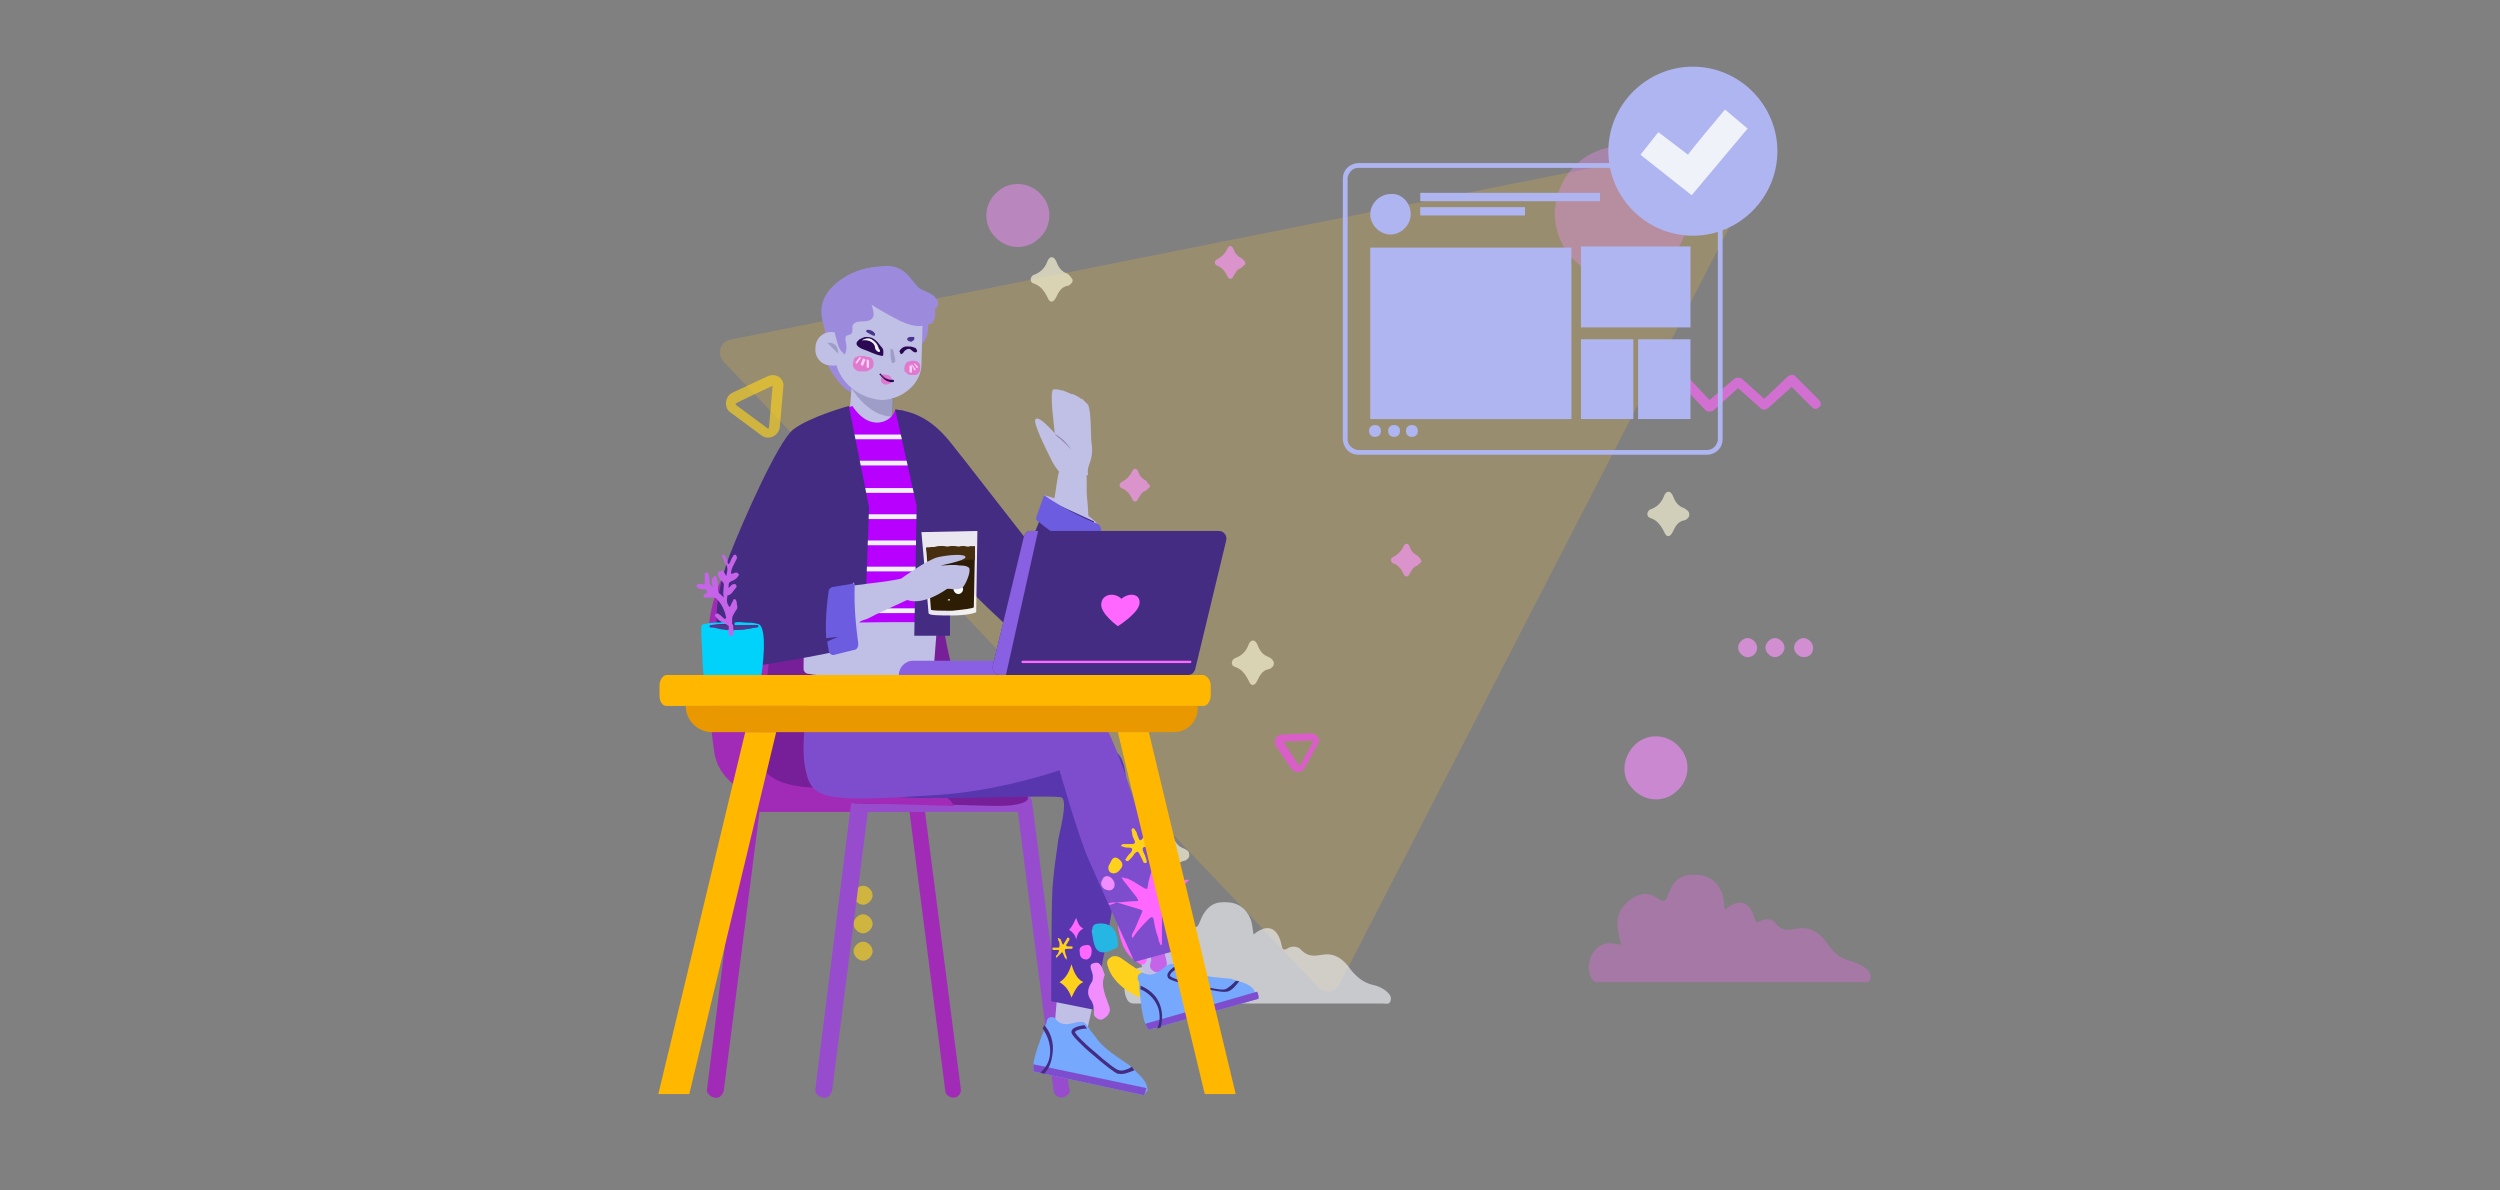 <?xml version="1.0" encoding="utf-8"?>
<!-- Generator: Adobe Illustrator 24.3.0, SVG Export Plug-In . SVG Version: 6.00 Build 0)  -->
<svg version="1.1" id="Ebene_1" xmlns:serif="http://www.serif.com/"
	 xmlns="http://www.w3.org/2000/svg" xmlns:xlink="http://www.w3.org/1999/xlink" x="0px" y="0px" viewBox="0 0 210 100"
	 style="enable-background:new 0 0 210 100;" xml:space="preserve">
<rect x="0" y="0" width="210" height="100" fill="#808080" stroke="none"/>
<style type="text/css">
	.st0{fill-rule:evenodd;clip-rule:evenodd;fill:#FFC435;fill-opacity:0.2;}
	.st1{opacity:0.64;}
	.st2{fill-rule:evenodd;clip-rule:evenodd;fill:#F28DFD;fill-opacity:0.77;}
	.st3{fill-rule:evenodd;clip-rule:evenodd;fill:#FFFAD9;}
	.st4{fill-rule:evenodd;clip-rule:evenodd;fill:#EFF2F9;}
	.st5{fill:#FED21C;}
	.st6{fill-rule:evenodd;clip-rule:evenodd;fill:#FED21C;}
	.st7{fill:#FF44F8;}
	.st8{fill-rule:evenodd;clip-rule:evenodd;fill:#FF97FF;}
	.st9{fill-rule:evenodd;clip-rule:evenodd;fill:#F28DFD;}
	.st10{fill:#FF67FF;}
	.st11{fill-rule:evenodd;clip-rule:evenodd;fill:#FF67FF;fill-opacity:0.46;}
	.st12{fill-rule:evenodd;clip-rule:evenodd;fill:#F28DFD;fill-opacity:0.53;}
	.st13{fill:#AFB5F0;}
	.st14{fill-rule:evenodd;clip-rule:evenodd;fill:#AFB5F0;}
	.st15{fill:#EFF2F9;}
	.st16{fill-rule:evenodd;clip-rule:evenodd;fill:#A12BB6;}
	.st17{fill-rule:evenodd;clip-rule:evenodd;fill:#974CCD;}
	.st18{fill-rule:evenodd;clip-rule:evenodd;fill:#771F98;}
	.st19{fill-rule:evenodd;clip-rule:evenodd;fill:#C0BFE6;}
	.st20{fill-rule:evenodd;clip-rule:evenodd;fill:#5736AE;}
	.st21{fill-rule:evenodd;clip-rule:evenodd;fill:#76A8FD;}
	.st22{fill-rule:evenodd;clip-rule:evenodd;fill:#432C82;}
	.st23{fill-rule:evenodd;clip-rule:evenodd;fill:#7E4DCD;}
	.st24{fill-rule:evenodd;clip-rule:evenodd;fill:#C664E9;}
	.st25{fill-rule:evenodd;clip-rule:evenodd;fill:#FF67FF;}
	.st26{fill-rule:evenodd;clip-rule:evenodd;fill:#C2F5FF;}
	.st27{fill-rule:evenodd;clip-rule:evenodd;fill:#26B6E3;}
	.st28{fill-rule:evenodd;clip-rule:evenodd;fill:#3B2D7E;}
	.st29{fill-rule:evenodd;clip-rule:evenodd;fill:#9C8ADD;}
	.st30{fill-rule:evenodd;clip-rule:evenodd;fill:#00023C;fill-opacity:0.18;}
	.st31{fill-rule:evenodd;clip-rule:evenodd;fill:#FF37B8;fill-opacity:0.5;}
	.st32{fill:#FFD0F6;}
	.st33{fill-rule:evenodd;clip-rule:evenodd;fill:#2A0952;}
	.st34{fill-rule:evenodd;clip-rule:evenodd;fill:#49358E;}
	.st35{fill-rule:evenodd;clip-rule:evenodd;fill:#9387BE;}
	.st36{fill-rule:evenodd;clip-rule:evenodd;fill:#C4B8EE;}
	.st37{fill-rule:evenodd;clip-rule:evenodd;fill:#B700FF;}
	.st38{fill:none;stroke:#2A0952;stroke-width:1.296296e-02;stroke-miterlimit:10;}
	.st39{opacity:0.9;fill-rule:evenodd;clip-rule:evenodd;fill:#FCFCFC;enable-background:new    ;}
	.st40{fill-rule:evenodd;clip-rule:evenodd;fill:#2D1D05;}
	.st41{fill-rule:evenodd;clip-rule:evenodd;fill:#472E0E;}
	.st42{fill-rule:evenodd;clip-rule:evenodd;fill:#FCFCFC;}
	.st43{fill-rule:evenodd;clip-rule:evenodd;fill:#6C5DE0;}
	.st44{fill-rule:evenodd;clip-rule:evenodd;fill:#00D2FB;}
	.st45{fill-rule:evenodd;clip-rule:evenodd;fill:#503890;}
	.st46{fill-rule:evenodd;clip-rule:evenodd;fill:#8A60E2;}
	.st47{fill-rule:evenodd;clip-rule:evenodd;fill:#FFB700;}
	.st48{fill-rule:evenodd;clip-rule:evenodd;fill:#EA9800;}
</style>
<g id="Master_x2F_Spot_Illustrations_x2F_Work_from_Home">
	<path id="Background" class="st0" d="M147.3,11.4L61.5,28.5c-1,0.1-1.4,1.3-0.6,2L110.8,83c0.6,0.5,1.4,0.3,1.7-0.3L148.4,13
		C148.8,12.2,148.2,11.3,147.3,11.4"/>
	<g id="Texture_x2F_Glitch" class="st1">
		<path id="Fill-37" class="st2" d="M83.8,16.1c1.1-1,2.8-0.8,3.7,0.3c1,1.1,0.8,2.8-0.3,3.7c-1.1,1-2.8,0.8-3.7-0.3
			C82.5,18.7,82.7,17,83.8,16.1"/>
		<path id="Fill-23" class="st3" d="M99.9,71.8c0,0.1,0,0.2-0.1,0.3c-0.1,0.1-0.2,0.2-0.3,0.2c-0.6,0.1-0.8,0.6-1,1s-0.5,0.5-0.7,0
			c-0.3-0.6-0.6-1-1.2-1.2c-0.3-0.1-0.3-0.5,0-0.7c0.6-0.2,1-0.6,1.2-1.2c0.2-0.4,0.5-0.4,0.7,0c0.2,0.5,0.4,0.9,1,1.1
			C99.7,71.4,99.9,71.5,99.9,71.8"/>
		<path id="Fill-13" class="st4" d="M105.3,78.5c-0.1-0.5-0.1-1-0.3-1.4c-0.5-1.1-1.4-1.4-2.5-1.3c-0.9,0.1-1.4,0.8-1.7,1.6
			c-0.2,0.5-0.3,0.6-0.7,0.3c-0.7-0.5-1.5-0.4-2.2,0.1c-0.8,0.6-1.1,1.4-1,2.4c0.1,0.4,0.1,0.8,0.2,1.1c-0.2,0.1-0.3,0-0.4,0
			c-0.7-0.2-1.4,0-1.8,0.5c-0.5,0.6-0.6,1.5-0.2,2.2c0.2,0.3,0.4,0.3,0.7,0.3h20.8c0.2,0,0.5,0.1,0.6-0.2c0.1-0.3,0-0.5-0.2-0.7
			c-0.4-0.4-0.9-0.6-1.4-0.7c-0.7-0.2-1.2-0.6-1.7-1.2c-0.6-0.9-1.4-1.5-2.4-1.3c-0.7,0.1-1.2,0.2-1.8-0.4c-0.2-0.3-0.8-0.4-1.2-0.1
			c-0.2,0.1-0.3,0.1-0.4-0.1C107.4,77.9,106.5,77.5,105.3,78.5"/>
		<path id="Triangle" class="st5" d="M64.5,31.6l-3,1.4c-0.6,0.3-0.7,1.2-0.2,1.6l2.7,2c0.6,0.4,1.4,0,1.5-0.7l0.3-3.4
			C65.9,31.8,65.2,31.3,64.5,31.6z M64.9,32.4C64.9,32.4,65,32.4,64.9,32.4l-0.3,3.5c0,0.1-0.1,0.1-0.1,0.1l-2.7-2v-0.1
			C61.9,33.8,64.9,32.4,64.9,32.4z"/>
		<g id="Decoration-13">
			<path id="Fill-39" class="st6" d="M73.3,75.2c0,0.4-0.4,0.8-0.8,0.8s-0.8-0.4-0.8-0.8s0.4-0.8,0.8-0.8
				C72.9,74.4,73.3,74.8,73.3,75.2"/>
			<path id="Fill-41" class="st6" d="M73.3,77.6c0,0.4-0.4,0.8-0.8,0.8s-0.8-0.4-0.8-0.8s0.4-0.8,0.8-0.8
				C72.9,76.8,73.3,77.2,73.3,77.6"/>
			<path id="Fill-43" class="st6" d="M73.3,79.9c0,0.4-0.4,0.8-0.8,0.8s-0.8-0.4-0.8-0.8s0.4-0.8,0.8-0.8S73.3,79.5,73.3,79.9"/>
		</g>
		<path id="Stroke-29" class="st7" d="M110.1,61.6l-2.4,0.1c-0.5,0-0.8,0.6-0.5,1l1.3,1.9c0.3,0.4,0.9,0.3,1.1-0.1l1.1-2
			C111,62.1,110.6,61.6,110.1,61.6z M107.8,62.3l2.4-0.1c0.1,0,0.1,0,0.1,0.1l-1.1,2h-0.1L107.8,62.3
			C107.7,62.4,107.7,62.3,107.8,62.3z"/>
		<path id="Fill-23_1_" class="st3" d="M107,55.7c0,0.1,0,0.2-0.1,0.3s-0.2,0.2-0.3,0.2c-0.6,0.1-0.8,0.6-1,1s-0.5,0.5-0.7,0
			c-0.3-0.6-0.6-1-1.2-1.2c-0.3-0.1-0.3-0.5,0-0.7c0.6-0.2,1-0.6,1.2-1.2c0.2-0.4,0.5-0.4,0.7,0c0.2,0.5,0.4,0.9,1,1.1
			C106.8,55.3,107,55.5,107,55.7"/>
		<path id="Fill-23_2_" class="st3" d="M141.9,43.2c0,0.1,0,0.2-0.1,0.3s-0.2,0.2-0.3,0.2c-0.6,0.1-0.8,0.6-1,1s-0.5,0.5-0.7,0
			c-0.3-0.6-0.6-1-1.2-1.2c-0.3-0.1-0.3-0.5,0-0.7c0.6-0.2,1-0.6,1.2-1.2c0.2-0.4,0.5-0.4,0.7,0c0.2,0.5,0.4,0.9,1,1.1
			C141.6,42.8,141.9,42.9,141.9,43.2"/>
		<path id="Fill-23_3_" class="st3" d="M67.7,63.3c0,0.1,0,0.2-0.1,0.3s-0.2,0.2-0.3,0.2c-0.6,0.1-0.8,0.6-1,1s-0.5,0.5-0.7,0
			c-0.3-0.6-0.6-1-1.2-1.2c-0.3-0.1-0.3-0.5,0-0.7c0.6-0.2,1-0.6,1.2-1.2c0.2-0.4,0.5-0.4,0.7,0c0.2,0.5,0.4,0.9,1,1.1
			C67.5,62.9,67.7,63,67.7,63.3"/>
		<path id="Fill-23_4_" class="st3" d="M90.1,23.5c0,0.1,0,0.2-0.1,0.3c-0.1,0.1-0.2,0.2-0.3,0.2c-0.6,0.1-0.8,0.6-1,1
			s-0.5,0.5-0.7,0c-0.3-0.6-0.6-1-1.2-1.2c-0.3-0.1-0.3-0.5,0-0.7c0.6-0.2,1-0.6,1.2-1.2c0.2-0.4,0.5-0.4,0.7,0
			c0.2,0.5,0.4,0.9,1,1.1C89.8,23.1,90,23.3,90.1,23.5"/>
		<path id="Fill-27" class="st8" d="M104.6,22.1c0,0.1,0,0.1-0.1,0.2s-0.2,0.1-0.2,0.2c-0.4,0.1-0.5,0.4-0.7,0.7
			c-0.1,0.3-0.4,0.3-0.5,0c-0.2-0.4-0.4-0.7-0.9-0.9c-0.2-0.1-0.2-0.4,0-0.5c0.4-0.2,0.7-0.5,0.9-0.9c0.1-0.3,0.4-0.3,0.5,0
			s0.3,0.6,0.7,0.8C104.4,21.8,104.6,21.9,104.6,22.1"/>
		<path id="Fill-27_1_" class="st8" d="M96.6,40.8c0,0.1,0,0.1-0.1,0.2c-0.1,0.1-0.2,0.1-0.2,0.2c-0.4,0.1-0.5,0.4-0.7,0.7
			c-0.1,0.3-0.4,0.3-0.5,0c-0.2-0.4-0.4-0.7-0.9-0.9c-0.2-0.1-0.2-0.4,0-0.5c0.4-0.2,0.7-0.5,0.9-0.9c0.1-0.3,0.4-0.3,0.5,0
			s0.3,0.6,0.7,0.8C96.4,40.6,96.5,40.7,96.6,40.8"/>
		<path id="Fill-27_2_" class="st8" d="M119.4,47.1c0,0.1,0,0.1-0.1,0.2c-0.1,0.1-0.2,0.1-0.2,0.2c-0.4,0.1-0.5,0.4-0.7,0.7
			c-0.1,0.3-0.4,0.3-0.5,0c-0.2-0.4-0.4-0.7-0.9-0.9c-0.2-0.1-0.2-0.4,0-0.5c0.4-0.2,0.7-0.5,0.9-0.9c0.1-0.3,0.4-0.3,0.5,0
			s0.3,0.6,0.7,0.8C119.2,46.8,119.3,46.9,119.4,47.1"/>
		<path id="Fill-37_1_" class="st9" d="M137.4,62.5c1.1-1,2.8-0.8,3.7,0.3c1,1.1,0.8,2.8-0.3,3.7c-1.1,1-2.8,0.8-3.7-0.3
			C136.1,65.2,136.3,63.5,137.4,62.5"/>
		<path id="Stroke-35" class="st10" d="M150.2,31.6c0.2-0.1,0.4-0.2,0.6,0l2,2c0.2,0.2,0.2,0.5,0,0.6c-0.2,0.2-0.4,0.2-0.6,0l0,0
			l-1.7-1.7l-2,1.8c-0.2,0.1-0.4,0.2-0.6,0l0,0l-1.9-1.7l-2.1,1.9c-0.2,0.1-0.4,0.1-0.6,0l0,0l-1.9-2c-0.2-0.2-0.2-0.5,0-0.6
			c0.2-0.2,0.4-0.2,0.6,0l0,0l1.6,1.7l2.1-1.8c0.2-0.1,0.4-0.1,0.6,0l0,0l1.9,1.7L150.2,31.6L150.2,31.6z"/>
		<g id="Group">
			<path id="Fill-39_1_" class="st8" d="M151.5,55.2c-0.4,0-0.8-0.4-0.8-0.8s0.4-0.8,0.8-0.8s0.8,0.4,0.8,0.8
				C152.3,54.9,152,55.2,151.5,55.2"/>
			<path id="Fill-41_1_" class="st8" d="M149.1,55.2c-0.4,0-0.8-0.4-0.8-0.8s0.4-0.8,0.8-0.8c0.4,0,0.8,0.4,0.8,0.8
				S149.5,55.2,149.1,55.2"/>
			<path id="Fill-43_1_" class="st8" d="M146.8,55.2c-0.4,0-0.8-0.4-0.8-0.8s0.4-0.8,0.8-0.8s0.8,0.4,0.8,0.8
				C147.6,54.9,147.2,55.2,146.8,55.2"/>
		</g>
		<path id="Fill-15" class="st11" d="M144.9,76.4c-0.1-0.5-0.1-1-0.3-1.5c-0.5-1.2-1.5-1.5-2.7-1.4c-1,0.1-1.5,0.8-1.8,1.7
			c-0.2,0.5-0.3,0.6-0.8,0.3c-0.8-0.6-1.6-0.5-2.4,0.1c-0.8,0.6-1.2,1.5-1,2.5c0.1,0.4,0.1,0.8,0.3,1.2c-0.2,0.1-0.3,0-0.4,0
			c-0.8-0.2-1.4,0-1.9,0.6c-0.5,0.7-0.6,1.6-0.2,2.3c0.2,0.4,0.5,0.3,0.8,0.3h9.8c4.1,0,8.2,0,12.2,0c0.2,0,0.5,0.1,0.6-0.2
			c0.1-0.3,0-0.6-0.2-0.8c-0.4-0.4-0.9-0.6-1.5-0.8c-0.8-0.2-1.3-0.6-1.8-1.3c-0.6-0.9-1.4-1.6-2.6-1.4c-0.7,0.1-1.3,0.3-1.9-0.5
			c-0.2-0.3-0.8-0.4-1.3-0.1c-0.2,0.1-0.3,0.1-0.4-0.2C147,75.7,146.1,75.4,144.9,76.4"/>
		<path id="Fill-31" class="st12" d="M136.2,12.3c3.1,0,5.6,2.5,5.6,5.6s-2.5,5.6-5.6,5.6s-5.6-2.5-5.6-5.6
			C130.7,14.8,133.1,12.3,136.2,12.3"/>
	</g>
	<g id="Window-2">
		<path id="Shape" class="st13" d="M143.4,13.7c0.7,0,1.2,0.5,1.3,1.2v22c0,0.7-0.5,1.2-1.2,1.3h-0.1h-29.3c-0.7,0-1.2-0.5-1.3-1.2
			v-0.1V15c0-0.7,0.5-1.2,1.2-1.3H143.4L143.4,13.7L143.4,13.7z M143.4,14.1h-29.3c-0.5,0-0.8,0.4-0.9,0.8v22c0,0.5,0.4,0.8,0.8,0.9
			h29.4c0.5,0,0.8-0.4,0.9-0.8v-0.1V15C144.3,14.5,143.9,14.1,143.4,14.1C143.5,14.1,143.4,14.1,143.4,14.1z"/>
		<path id="Fill-26" class="st14" d="M118.5,18c0,0.9-0.8,1.7-1.7,1.7c-0.9,0-1.7-0.8-1.7-1.7s0.8-1.7,1.7-1.7
			C117.7,16.2,118.5,17,118.5,18"/>
		<path id="Fill-28" class="st14" d="M119.3,16.9h15.1v-0.7h-15.1V16.9z"/>
		<path id="Fill-30" class="st14" d="M119.3,18.1h8.8v-0.7h-8.8C119.3,17.4,119.3,18.1,119.3,18.1z"/>
		<path id="Fill-31_1_" class="st14" d="M115.1,35.2H132V20.8h-16.9C115.1,20.8,115.1,35.2,115.1,35.2z"/>
		<path id="Fill-32" class="st14" d="M132.8,27.5h9.2v-6.8h-9.2V27.5z"/>
		<path id="Fill-33" class="st14" d="M132.8,35.2h4.4v-6.7h-4.4V35.2z"/>
		<path id="Fill-34" class="st14" d="M137.6,35.2h4.4v-6.7h-4.4V35.2z"/>
		<path id="Fill-35" class="st14" d="M116,36.2c0,0.3-0.2,0.5-0.5,0.5s-0.5-0.2-0.5-0.5s0.2-0.5,0.5-0.5S116,35.9,116,36.2"/>
		<path id="Fill-36" class="st14" d="M117.6,36.2c0,0.3-0.2,0.5-0.5,0.5s-0.5-0.2-0.5-0.5s0.2-0.5,0.5-0.5S117.6,35.9,117.6,36.2"/>
		<path id="Fill-37_2_" class="st14" d="M119.1,36.2c0,0.3-0.2,0.5-0.5,0.5s-0.5-0.2-0.5-0.5s0.2-0.5,0.5-0.5S119.1,35.9,119.1,36.2
			"/>
		<path id="Fill-38" class="st14" d="M149.3,12.7c0,3.9-3.2,7.1-7.1,7.1s-7.1-3.2-7.1-7.1s3.2-7.1,7.1-7.1
			C146.1,5.6,149.3,8.8,149.3,12.7"/>
		<path id="Path" class="st15" d="M144.9,9.2l1.9,1.6l-4.7,5.6l-4.3-3.4l1.5-1.9l2.5,1.9C141.7,13,144.9,9.2,144.9,9.2z"/>
	</g>
	<g id="Chair">
		<path id="Fill-9" class="st16" d="M80.1,92.2c-0.4,0-0.7-0.3-0.7-0.6l-3-23.4H63.8l-3,23.4c-0.1,0.4-0.4,0.7-0.8,0.6
			c-0.4-0.1-0.7-0.4-0.6-0.8l3-24c0-0.4,0.4-0.6,0.7-0.6h13.8c0.4,0,0.7,0.3,0.7,0.6l3.1,24C80.8,91.8,80.5,92.2,80.1,92.2
			L80.1,92.2"/>
		<path id="Fill-1" class="st17" d="M89.2,92.2c-0.4,0-0.7-0.3-0.7-0.6l-3-23.4H72.9l-3,23.4c-0.1,0.4-0.4,0.7-0.8,0.6
			s-0.7-0.4-0.6-0.8l3-24c0-0.4,0.4-0.6,0.7-0.6H86c0.4,0,0.7,0.3,0.7,0.6l3.1,24C90,91.7,89.7,92.1,89.2,92.2L89.2,92.2"/>
		<path id="Fill-4" class="st18" d="M66.5,43.8H71c1.5,0,3,0,4.4,0.5s2.7,1.5,3.2,2.9c0.3,1.1,0.2,2.2,0.2,3.3c0.1,1,0.4,2,0.6,3
			c0.4,2.2,1,4.4,1.8,6.5c0.6,1.6,1.4,3.2,2.7,4.4c0.9,0.8,2.1,1.3,2.4,2.4c0,0.1,0.1,0.3,0,0.4c-0.5,0.5-2.1,0.5-2.7,0.5
			c-3.6-0.1-7.2-0.2-10.8-0.2c-1.2,0-2.3-0.1-3.5-0.4c-1.7-0.4-4.4-0.3-5.8-1.3c-0.4-0.3-0.9-0.6-1.2-1c-1.3-1.6-0.2-4.7-0.3-6.6
			c-0.1-3.3-0.1-6.5,0.1-9.8c0.1-0.8,0.2-1.7,0.5-2.5s0.9-1.5,1.6-1.8c0.6-0.3,1.3-0.3,2-0.3L66.5,43.8L66.5,43.8z"/>
		<path id="Fill-7" class="st16" d="M65.9,67.3c-2.7,0-5.5-1.5-5.9-4.1c-0.5-3.5-0.7-6.9-0.5-10.1c0.2-3.5,1.9-6.8,4.6-9
			c0,0,1.7,7.3-0.4,17.5c-1.2,6.9,8.5,3.7,13.6,4.6c2.7,0.5,2.8,1.5,2.8,1.5L65.9,67.3z"/>
	</g>
	<g id="Master_x2F_Character_x2F_Sitting">
		<g id="Sitting_x2F_Colorful_Pants_1">
			<g id="Group-87">
				<path id="Fill-1_1_" class="st19" d="M91.8,84.4l0.2-0.8l0.4-1.6l-3.3-0.8l-0.2,1.7l-0.1,0.8L88.6,86l2.7,0.6
					C91.3,86.6,91.8,84.4,91.8,84.4z"/>
				<path id="Fill-2" class="st19" d="M98,78.4l-0.5-1.6l-3.1,0.9l0.7,1.6l0.3,0.7l1,2.2l2.5-0.7l-0.7-2.2
					C98.3,79.2,98,78.4,98,78.4z"/>
				<g id="Group-13">
					<path id="Fill-3" class="st20" d="M88.3,84.1c0,0,0-7.1,0.1-9.4c0.1-1.4,0.3-2.8,0.5-4.2c0.1-0.6,0.8-3.1,0.3-3.5
						c-0.4-0.3-12.2,0.3-14-0.1c-0.1,0-2.3-4-6.7-11.9h7.4c0,0,5.7,3.2,6.6,3.4c8.5,1.9,10.9,4.5,11.4,4.9c0.6,0.6,0.8,2.1,0.7,3.9
						c-0.2,5.6-2.8,17.6-2.8,17.6L88.3,84.1L88.3,84.1z"/>
					<path id="Fill-5" class="st21" d="M96.1,92l-9.3-2c0-0.1,0-0.3,0-0.6c0.1-0.8,0.6-2.1,0.9-2.9c0-0.1,0.1-0.2,0.1-0.3
						c0-0.1,0.1-0.2,0.1-0.3c0.1-0.7,0.7-0.4,0.7-0.4c0.8,1.2,2.1-0.1,2.6,0.5c0,0,0,0,0.1,0.1c0,0.1,0.1,0.1,0.2,0.3
						c0.1,0.2,0.3,0.4,0.6,0.8c0.6,0.9,1.8,1.6,2.8,2.3c0.1,0.1,0.2,0.2,0.3,0.3c0.1,0.1,0.2,0.1,0.2,0.2c0.8,0.7,1,1.2,1,1.6
						C96.2,91.8,96.1,92,96.1,92"/>
					<path id="Fill-7_1_" class="st22" d="M95.3,89.9C95,90,94.4,90.3,94,90.2c0,0,0,0-0.1,0c-0.3-0.1-1.3-0.9-2.1-1.6
						c-0.5-0.4-0.9-0.8-1.2-1.1C90.1,87,90,86.8,90,86.7c0-0.4,0.6-0.5,1.1-0.6c0,0.1,0.1,0.1,0.2,0.3c-0.6,0-1,0.2-1,0.3
						c0,0.1,0.5,0.7,1.7,1.7c0.9,0.8,1.8,1.5,2,1.5c0.3,0.1,0.8-0.1,1.1-0.3C95.1,89.7,95.2,89.8,95.3,89.9"/>
					<path id="Fill-9_1_" class="st23" d="M96.1,92l-9.3-2c0-0.1,0-0.3,0-0.6l9.5,2C96.2,91.8,96.1,92,96.1,92"/>
					<path id="Fill-11" class="st22" d="M87.7,90.2l-0.3-0.1c0.3-0.3,0.7-0.7,0.8-1.5c0.1-1-0.3-1.7-0.6-2.2c0-0.1,0.1-0.2,0.1-0.3
						c0.4,0.4,0.9,1.3,0.7,2.5C88.3,89.4,88,89.9,87.7,90.2"/>
				</g>
				<g id="Group-59">
					<g id="Group-16">
						<path id="Fill-14" class="st6" d="M96.7,84c-1.4-0.1-3.2-1.4-3.6-2.7c-0.1-0.3-0.2-0.6,0.1-0.8c0.3-0.3,0.7-0.2,1,0
							c1,0.7,1.9,1.4,3,1.8c0.5,0.2,0.7,0.7,0.5,1.2C97.5,84,97,84,96.7,84"/>
					</g>
					<g id="Group-19">
						<path id="Fill-17" class="st24" d="M93.8,70.8c0.2-0.9,0.9-1.3,1.8-1.4c1.1-0.1,1.8,0.5,2,1.6c0.1,0.5,0.1,1,0,1.4
							C97.5,72.7,97.3,73,97,73c-0.5,0-0.7-0.5-0.8-0.9c-0.2-0.7-0.5-1-1.1-0.5c-0.2,0.2-0.5,0.2-0.7,0
							C93.9,71.5,93.8,71.3,93.8,70.8"/>
					</g>
					<g id="Group-22">
						<path id="Fill-20" class="st24" d="M98,78.1c-0.5,0.9-0.2,1.8,0,2.7c0.1,0.4-0.2,0.7-0.5,0.8c-0.3,0.1-0.5,0.1-0.7-0.1
							c-0.3-0.2-0.2-0.5-0.1-0.8c0-0.2,0-0.5-0.1-0.7c-0.3-0.6-0.2-1.1,0.2-1.6c0.1-0.1,0.1-0.3,0.1-0.5c0-0.4-0.3-1,0.3-1.1
							C97.9,76.8,97.9,77.5,98,78.1"/>
					</g>
					<g id="Group-25">
						<path id="Fill-23_5_" class="st25" d="M95.3,75.4c-0.3-0.1-0.7-0.2-1.1-0.3c-0.3-0.1-0.4-0.3-0.4-0.6c0.1-0.3,0.4-0.4,0.6-0.4
							c0.6,0,1.3,0,1.9-0.4c0.3-0.2,0.7-0.1,1,0.2c0.2,0.2,0.2,0.5,0.1,0.7c-0.2,0.5-0.7,0.7-1.2,0.8C95.9,75.4,95.7,75.4,95.3,75.4
							"/>
					</g>
					<g id="Group-28">
						<path id="Fill-26_1_" class="st25" d="M93.9,77.8c0.1-0.1,0.2-0.3,0.4-0.4c0.4-0.1,0.6,0.2,0.8,0.5c0.4,0.7,0.8,1.5,1.1,2.3
							c0.1,0.2,0.2,0.5,0,0.7c-0.3,0.3-0.5,0-0.7-0.1C94.4,80.1,94.1,79,93.9,77.8"/>
					</g>
					<g id="Group-31">
						<path id="Fill-29" class="st26" d="M94.7,75.7c1.3,0.1,2.1,0.9,2,2c0,0.2-0.1,0.5-0.4,0.5c-0.2,0.1-0.4-0.1-0.5-0.3
							c-0.4-0.6-0.7-1.2-1.6-1c-0.3,0.1-0.6-0.1-0.6-0.5C93.7,75.6,94.3,75.7,94.7,75.7"/>
					</g>
					<g id="Group-34">
						<path id="Fill-32_1_" class="st27" d="M91.7,78.2c0.1-0.2,0-0.5,0.4-0.6c1.3-0.2,1.8,0.6,1.8,1.8c0,0.2-0.1,0.2-0.3,0.3
							C91.9,80.6,91.9,79.3,91.7,78.2"/>
					</g>
					<g id="Group-37">
						<path id="Fill-35_1_" class="st26" d="M95.8,73c0,0.4-0.2,0.6-0.6,0.6c-0.5,0-0.8-0.3-0.8-0.8c0-0.4,0.3-0.7,0.7-0.7
							C95.6,72.2,95.7,72.6,95.8,73"/>
					</g>
					<g id="Group-40">
						<path id="Fill-38_2_" class="st6" d="M97.4,68.8c0.4,0.1,0.8,0,0.7,0.5c0,0.3-0.2,0.7-0.5,0.6c-0.3,0-0.7-0.3-0.7-0.7
							C96.8,68.8,97.2,68.7,97.4,68.8"/>
					</g>
					<g id="Group-43">
						<path id="Fill-41_3_" class="st9" d="M97.1,76.5c-0.4,0-0.5-0.3-0.5-0.7c0-0.4,0.3-0.5,0.6-0.5c0.3,0,0.5,0.2,0.5,0.5
							C97.6,76.2,97.5,76.5,97.1,76.5"/>
					</g>
					<g id="Group-46">
						<path id="Fill-44_1_" class="st9" d="M92.8,81.9c-0.4,0.9,0.1,1.8,0.4,2.7c0.1,0.4-0.1,0.7-0.4,0.9c-0.2,0.2-0.5,0.2-0.7,0
							c-0.3-0.2-0.2-0.4-0.2-0.7c0-0.2-0.1-0.5-0.2-0.7c-0.4-0.5-0.4-1,0-1.6c0.1-0.1,0.1-0.4,0.1-0.5c0-0.4-0.5-1,0.1-1.1
							C92.5,80.7,92.6,81.4,92.8,81.9"/>
					</g>
					<path id="Fill-47_1_" class="st25" d="M91.3,80.6c-0.4,0-0.6-0.2-0.6-0.6c-0.1-0.4,0.2-0.6,0.5-0.6c0.3-0.1,0.5,0.1,0.5,0.5
						C91.7,80.2,91.6,80.5,91.3,80.6"/>
					<path id="Fill-50" class="st25" d="M90.4,77.1c0.1,0.3,0.2,0.7,0.6,0.9c-0.4,0.2-0.5,0.5-0.6,0.9c-0.1-0.4-0.3-0.6-0.6-0.8
						C90.1,77.8,90.2,77.5,90.4,77.1"/>
					<path id="Fill-53" class="st6" d="M90,83.8c-0.2-0.6-0.5-1-1-1.3c0.5-0.3,0.8-0.8,1-1.5c0.2,0.6,0.4,1.2,1,1.5
						C90.5,82.7,90.3,83.2,90,83.8"/>
					<path id="Fill-56" class="st6" d="M89.8,79.7L89.8,79.7c-0.4,0-0.4,0-0.3,0.4c0,0.1,0.1,0.2,0.1,0.3c0,0.1,0,0.2,0,0.2
						c-0.1,0-0.1-0.1-0.1-0.1c-0.1-0.1-0.1-0.2-0.2-0.4s-0.1-0.1-0.2,0s-0.2,0.2-0.3,0.3c0,0-0.1,0.1-0.1,0v-0.1
						c0.1-0.1,0.2-0.2,0.2-0.3c0.1-0.2,0.1-0.2-0.1-0.2c-0.1,0-0.2,0-0.3,0c0,0-0.1,0-0.1-0.1s0-0.1,0.1-0.1s0.3,0,0.4,0
						s0.1-0.1,0.1-0.2s0-0.3-0.1-0.4c0-0.1-0.1-0.2,0-0.2s0.1,0.1,0.2,0.1c0,0.1,0.1,0.2,0.1,0.3c0.1,0.2,0.1,0.2,0.2,0
						c0.1-0.1,0.1-0.2,0.2-0.3c0-0.1,0.1-0.2,0.2-0.1s0,0.1,0,0.2c-0.1,0.1-0.1,0.2-0.2,0.3c-0.1,0.1,0,0.2,0.1,0.2s0.2,0,0.3,0
						c0.1,0,0.1,0,0.1,0.1S90,79.7,90,79.7C90,79.7,89.9,79.7,89.8,79.7L89.8,79.7z"/>
				</g>
				<g id="Group-73">
					<g id="shoe">
						<g id="Group-62">
							<path id="Fill-60" class="st21" d="M105.7,83.9l-9.2,2.6c-0.1-0.1-0.2-0.3-0.3-0.5c-0.3-0.8-0.4-2.1-0.5-3c0-0.1,0-0.2,0-0.3
								c0-0.1,0-0.3-0.1-0.3c-0.2-0.7,0.4-0.7,0.4-0.7c1.2,0.7,1.9-1,2.6-0.7c0,0,0,0,0.1,0s0.2,0.1,0.3,0.1
								c0.2,0.1,0.5,0.2,0.8,0.4c0.9,0.5,2.3,0.6,3.4,0.7c0.1,0,0.3,0,0.4,0.1c0.1,0,0.2,0,0.3,0.1c1,0.2,1.4,0.6,1.5,0.9
								C105.8,83.7,105.7,83.9,105.7,83.9"/>
						</g>
						<path id="Fill-63" class="st28" d="M104.1,82.4c-0.2,0.3-0.6,0.8-1,0.9c0,0,0,0-0.1,0c-0.3,0.1-1.5-0.2-2.6-0.4
							c-0.6-0.1-1.1-0.3-1.5-0.4c-0.6-0.2-0.8-0.3-0.8-0.4c-0.2-0.4,0.4-0.8,0.7-1c0.1,0,0.2,0.1,0.3,0.1c-0.5,0.3-0.9,0.6-0.8,0.8
							c0.1,0.1,0.7,0.4,2.2,0.7c1.1,0.3,2.2,0.5,2.4,0.4c0.3-0.1,0.6-0.4,0.9-0.7C103.9,82.4,104,82.4,104.1,82.4"/>
						<g id="Group-67">
							<path id="Fill-65" class="st23" d="M105.7,83.9l-9.2,2.6c-0.1-0.1-0.2-0.3-0.3-0.5l9.4-2.7C105.8,83.7,105.7,83.9,105.7,83.9
								"/>
						</g>
						<path id="Fill-68" class="st28" d="M97.2,86.4c0.2-0.4,0.3-1,0.1-1.7c-0.3-0.9-1-1.4-1.5-1.6c0-0.1,0-0.2,0-0.3
							c0.5,0.2,1.4,0.7,1.7,1.8c0.2,0.7,0.1,1.2,0,1.7L97.2,86.4z"/>
					</g>
					<path id="Fill-70" class="st23" d="M95.3,80.8c0,0-3-6.6-3.9-8.7S89,64.7,89,64.7s-5.1,1.8-10.6,2.1
						c-9.5,0.6-10.3,0.4-10.8-2.5c-0.4-2.3,0.5-6.5,0.5-6.5l7.4-0.6c0,0,10.5,1.2,13.7,1.7c0.8,0.1,1.5,0.3,2.1,0.5
						c0.8,0.2,1.6,1.5,2.3,3.2c2.2,5.1,5,17.3,5,17.3L95.3,80.8z"/>
				</g>
				<g id="Group-86">
					<g id="Group-76">
						<path id="Fill-74" class="st6" d="M93.2,72.6c0.2-0.4,0.3-0.7,0.7-0.5c0.3,0.2,0.5,0.5,0.3,0.8s-0.5,0.6-0.9,0.4
							C93,73.1,93.1,72.7,93.2,72.6"/>
					</g>
					<g id="Group-79">
						<path id="Fill-77" class="st9" d="M93.6,74.5c-0.2,0.4-0.5,0.3-0.8,0.2c-0.3-0.2-0.4-0.5-0.2-0.8c0.1-0.3,0.4-0.4,0.7-0.2
							C93.5,73.9,93.7,74.1,93.6,74.5"/>
					</g>
					<g id="Group-82">
						<path id="Fill-80" class="st6" d="M96.6,71.1L96.6,71.1c-0.7,0-0.7,0.1-0.5,0.6c0.1,0.1,0.1,0.3,0.2,0.5
							c0,0.1,0.1,0.3-0.1,0.3c-0.1,0-0.2-0.1-0.2-0.2c-0.1-0.2-0.2-0.4-0.3-0.6c-0.1-0.2-0.2-0.2-0.4,0c-0.1,0.2-0.3,0.4-0.5,0.6
							c-0.1,0-0.1,0.1-0.2,0s-0.1-0.1,0-0.2c0.1-0.2,0.3-0.4,0.4-0.5c0.2-0.3,0.1-0.4-0.2-0.4c-0.2,0-0.3,0-0.5-0.1
							c-0.1,0-0.2,0-0.1-0.1s0.1-0.1,0.2-0.1c0.2,0,0.5,0,0.7,0s0.3-0.1,0.2-0.3c-0.1-0.2-0.2-0.4-0.2-0.6c0-0.1-0.1-0.3,0-0.4
							c0.2-0.1,0.2,0.1,0.3,0.2c0.1,0.1,0.1,0.3,0.2,0.5c0.1,0.3,0.2,0.4,0.4,0.1c0.1-0.2,0.3-0.4,0.4-0.5s0.2-0.3,0.3-0.1
							c0.1,0.1,0.1,0.3,0,0.4c-0.1,0.2-0.2,0.3-0.4,0.5C96.2,70.9,96.2,71,96.6,71.1C96.7,71,96.8,71,97,71c0.1,0,0.2,0,0.2,0.2
							c0,0.1-0.1,0.2-0.2,0.2C96.8,71.2,96.7,71.1,96.6,71.1L96.6,71.1L96.6,71.1z"/>
					</g>
					<g id="Group-85">
						<path id="Fill-83" class="st25" d="M93.1,75.9c0.2-0.1,0.4-0.1,0.6-0.1c0.6,0,1.1-0.1,1.7-0.1c0.1,0,0.2,0,0.2-0.1
							s-0.1-0.1-0.1-0.2c-0.4-0.5-0.7-0.9-1.1-1.4c-0.1-0.1-0.1-0.2-0.2-0.3c0.2,0,0.3,0.1,0.5,0.1c0.5,0.2,0.9,0.5,1.4,0.8
							c0.2,0.1,0.3,0.1,0.3-0.1c0.1-0.7,0.3-1.3,0.6-2c0-0.1,0-0.2,0.1-0.2c0.1,0.1,0.1,0.2,0.1,0.2c0,0.7,0,1.4,0.1,2.1
							c0,0.2,0.1,0.3,0.3,0.2c0.6-0.3,1.2-0.5,1.8-0.8c0.1-0.1,0.2-0.1,0.5-0.1c-0.2,0.2-0.4,0.4-0.6,0.5c-0.4,0.3-0.8,0.7-1.2,1
							c-0.2,0.1-0.2,0.2,0,0.3c0.6,0.3,1.1,0.6,1.7,0.9c0.1,0,0.2,0.1,0.2,0.2c-0.1,0.1-0.2,0-0.4,0c-0.6-0.1-1.1-0.1-1.7-0.2
							c-0.2,0-0.3,0-0.3,0.3c0,0.8,0,1.5,0,2.3c0,0.1,0,0.2-0.1,0.2c-0.1-0.2-0.2-0.4-0.2-0.6c-0.2-0.5-0.3-1-0.4-1.6
							c-0.1-0.2-0.1-0.2-0.3-0.1c-0.5,0.5-1,1-1.4,1.6l-0.1,0.1c-0.1-0.3,0.1-0.5,0.2-0.7c0.2-0.5,0.4-0.9,0.6-1.4
							c0.1-0.2,0.1-0.2-0.1-0.3c-0.7-0.2-1.3-0.4-2-0.6C93.3,76,93.2,76.1,93.1,75.9"/>
					</g>
				</g>
			</g>
			<path id="Path-2" class="st23" d="M68,58.2l0.5-3.4l8.7,0.1l4,3.3l-6.3,0.4L68,58.2z"/>
		</g>
		<g id="Head_x2F_Short_Hair_Pink">
			<path id="Fill-1_2_" class="st29" d="M78.8,25.4c0-0.2-0.2-0.3-0.3-0.5c-0.6-0.5-1.5-0.6-2-1.2c-0.2-0.2-0.3-0.4-0.5-0.6
				s-0.6-0.4-0.9-0.5c-2.2-0.8-6.3,1.1-6.1,3.7c0,0.5,0.2,1,0.3,1.5c0,0.7-0.2,1.4-0.1,2c0.1,0.3,0.2,0.7,0.4,1
				c0.3,0.6,1.1,1.8,1.8,2.1c0.1,0,0.1,0,0.2,0s0.1-0.1,0.1-0.1c0.3-0.9-0.2-1.8-0.4-2.7c-0.2-0.7-0.2-1.3,0.1-2
				c0.3-0.6,0.3-1,0.4-1.7c0.1-1.2,2.5-1.4,3-0.9c0.8,0.6,1.2,0.3,1.7,0.3c0.3,0,0.5,0.3,0.7,0.5c-0.1,0,0.2,0.2,0.2,0.2L77.3,29
				c1.1-0.8,0.5-2.6,0.5-2.6C78.2,26.2,78.9,25.9,78.8,25.4z"/>
			<g id="Group-24">
				<path id="Fill-3_1_" class="st19" d="M75,33.5l-0.1,3.1c0,1.1-0.7,1.7-1.8,1.6c-0.9,0-1.8-0.5-1.9-1.5l0.4-5L75,33.5z"/>
				<path id="Fill-6" class="st30" d="M75,35c-2.2,0-3.6-2.6-3.6-2.6l3.7,0.8C75,33.2,75,35,75,35z"/>
				<path id="Fill-16" class="st19" d="M74,33.6c1.8,0,3.4-1.4,3.4-3l0.1-3.5c0.1-1.9-1.1-3.5-3-3.6s-4.2,1.3-4.3,3.2l-0.1,2.9
					C70.1,31.7,71.8,33.4,74,33.6"/>
				<path id="Fill-18" class="st19" d="M68.5,29.2c-0.1,0.8,0.5,1.5,1.3,1.5c0.8,0.1,1.5-0.5,1.5-1.3c0.1-0.8-0.5-1.5-1.3-1.5
					C69.2,27.8,68.5,28.4,68.5,29.2"/>
				<path id="Fill-20_1_" class="st30" d="M70.4,29.7c0,0,0.1-1-0.9-0.9"/>
			</g>
			<path id="Fill-17_1_" class="st29" d="M77.9,27.2c-0.6,0.4-1.5,0.1-2.2-0.2c-0.8-0.4-1.7-0.9-2.5-1.4c0.1,0.3,0.3,0.8,0.1,1.1
				c-0.2,0.3-0.7,0.3-1,0.3s-0.6,0.1-0.7,0.4c0,0.1,0,0.3,0,0.4s-0.1,0.3-0.2,0.3s-0.2,0.1-0.3,0.1c-0.2,0.2,0,0.6,0,0.9
				c0,0.2,0,0.5-0.2,0.7c0-0.2-0.2-0.2-0.3-0.4c-0.1-0.1-0.1-0.2-0.2-0.4c-0.1-0.4-0.2-0.7-0.3-1.1c-0.1-0.3-0.2-0.5-0.4-0.8
				c-0.8-1.4-0.1-2.9,1.1-3.7c0.8-0.6,1.9-0.9,2.9-1c0.7-0.1,1.4-0.1,1.9,0.2c0.4,0.2,0.7,0.5,1,0.9c0.4,0.5,0.8,0.9,1.2,1.4
				c0.3,0.3,0.6,0.6,0.7,1s0.1,0.9-0.2,1.2C78.3,27.2,78,27.3,77.9,27.2"/>
		</g>
		<g id="Group_1_">
			<path id="Fill-227" class="st31" d="M73.3,30.9c-0.1,0.1-0.3,0.2-0.5,0.3c-0.2,0-0.4,0-0.6,0c-0.1,0-0.3-0.1-0.4-0.2
				c-0.2-0.2-0.2-0.5-0.1-0.7c0-0.1,0.1-0.3,0.2-0.3c0.2-0.1,0.4-0.1,0.6-0.1S72.8,30,73,30C73.3,30,73.5,30.5,73.3,30.9
				C73.3,30.8,73.3,30.8,73.3,30.9"/>
			<path id="Stroke-229" class="st32" d="M72.2,30C72.2,30,72.3,29.9,72.2,30c0.1,0,0.2,0.1,0.1,0.1l0,0L72,30.5c0,0-0.1,0.1-0.1,0
				c0,0-0.1-0.1,0-0.1l0,0L72.2,30z"/>
			<path id="Stroke-231" class="st32" d="M72.9,30.2L72.9,30.2l0.1,0.1v0.5c0,0.1-0.1,0.1-0.1,0.1s-0.1,0-0.1-0.1l0,0v-0.5
				C72.8,30.2,72.8,30.2,72.9,30.2z"/>
			<path id="Stroke-233" class="st32" d="M72.5,30.1C72.5,30.1,72.6,30,72.5,30.1l0.2,0.1l0,0l-0.2,0.5c0,0-0.1,0.1-0.1,0l-0.1-0.1
				l0,0L72.5,30.1z"/>
			<path id="Fill-235" class="st31" d="M76,31.2c0.1,0.1,0.2,0.2,0.4,0.3c0.2,0,0.4,0,0.5,0s0.2-0.1,0.3-0.2
				c0.1-0.1,0.1-0.4,0.1-0.6c0-0.1-0.1-0.2-0.2-0.3c-0.1-0.1-0.3-0.1-0.5-0.1c-0.1,0-0.3,0.1-0.4,0.1C76,30.6,75.9,30.9,76,31.2
				L76,31.2"/>
			<path id="Stroke-237" class="st32" d="M76.8,30.5L76.8,30.5L76.8,30.5l0.3,0.3v0.1H77l0,0l-0.2-0.3
				C76.8,30.6,76.8,30.5,76.8,30.5z"/>
			<path id="Stroke-239" class="st32" d="M76.5,30.7c0,0,0.1,0,0.1,0.1l0,0v0.4c0,0.1,0,0.1-0.1,0.1c0,0-0.1,0-0.1-0.1l0,0v-0.4
				C76.4,30.7,76.4,30.7,76.5,30.7z"/>
			<path id="Stroke-241" class="st32" d="M76.6,30.6L76.6,30.6L76.6,30.6l0.3,0.4v0.1h-0.1l0,0l-0.2-0.4
				C76.5,30.7,76.6,30.6,76.6,30.6z"/>
			<path id="Fill-243" class="st33" d="M74.9,32.1L74.9,32.1c0.1,0,0.2,0,0.2-0.1c0-0.1-0.1-0.1-0.1-0.1c-0.4,0-0.6-0.1-0.9-0.4
				c-0.1,0-0.1-0.2-0.2-0.1s0.1,0.1,0.1,0.2l0.1,0.1C74.3,31.9,74.5,32.1,74.9,32.1"/>
			<path id="Fill-245" class="st31" d="M74.9,32.1c-0.3,0-0.6-0.2-0.9-0.4c0,0.1,0,0.2,0,0.3c0.1,0.2,0.2,0.3,0.4,0.3
				C74.7,32.3,74.8,32.2,74.9,32.1"/>
			<path id="Fill-247" class="st31" d="M74,31.5c0.2,0.3,0.5,0.4,0.9,0.4c0-0.2-0.1-0.3-0.3-0.4C74.4,31.5,74.2,31.4,74,31.5"/>
			<path id="Fill-249" class="st33" d="M75.7,29.3L75.7,29.3c0.2-0.2,0.4-0.2,0.5-0.2c0.2,0,0.4,0,0.6,0.1c0.1,0,0.2,0.1,0.2,0.2
				c0.1,0.1,0,0.2-0.1,0.2c-0.2,0-0.3-0.2-0.5-0.3c-0.2,0-0.4,0.1-0.5,0.3l-0.1,0.1c-0.1,0.1-0.2,0-0.2-0.1
				C75.5,29.5,75.6,29.4,75.7,29.3"/>
			<path id="Fill-251" class="st30" d="M75.1,29.8c0-0.1,0-0.2-0.1-0.4c0-0.1-0.1-0.1-0.1-0.1c-0.1,0-0.1,0.1-0.1,0.1
				c0,0.1,0,0.1,0,0.2c0,0.2,0,0.5,0.1,0.8c0,0.1,0.1,0.1,0.1,0.1c0.1,0,0.1-0.1,0.2-0.1C75.2,30.2,75.2,30,75.1,29.8"/>
			<path id="Fill-253" class="st34" d="M73.4,28.2c0.1,0,0.1,0,0.1-0.1s0-0.1-0.1-0.2s-0.3-0.2-0.5-0.2c-0.1,0-0.2,0.1-0.1,0.2
				C73,28,73.3,28.2,73.4,28.2"/>
			<path id="Fill-249_1_" class="st33" d="M72.5,28.7L72.5,28.7c0.3-0.1,0.5-0.1,0.6,0c0.2,0.1,0.4,0.1,0.6,0.3
				c0.1,0,0.2,0.1,0.2,0.2c0.1,0.1,0,0.2-0.2,0.2c-0.2-0.1-0.3-0.3-0.5-0.4s-0.5,0-0.6,0.1l-0.1,0.1c-0.1,0.1-0.2-0.1-0.3-0.1
				C72.2,28.8,72.3,28.7,72.5,28.7"/>
			<path id="Fill-255" class="st33" d="M72.4,28.6C72.4,28.6,72.4,28.5,72.4,28.6c0.3-0.2,0.6-0.2,0.8-0.1c0.3,0.2,0.5,0.4,0.6,0.7
				c0,0.1,0.1,0.2,0.1,0.2v0.1c0,0.2-0.4-0.1-0.4-0.3C73.5,28.8,72.9,28.5,72.4,28.6C72.4,28.7,72.4,28.7,72.4,28.6
				C72.4,28.7,72.4,28.6,72.4,28.6 M74.2,29.6v-0.1c0-0.2-0.1-0.3-0.2-0.4c-0.3-0.4-0.6-0.8-1.2-0.8c-0.2,0-0.4,0.1-0.6,0.2
				c-0.1,0.1-0.1,0.1-0.2,0.2c-0.2,0.3,0.2,0.5,0.4,0.6c0.6,0.2,1.1,0.5,1.7,0.6C74.2,29.9,74.2,29.8,74.2,29.6"/>
			<path id="Fill-257" class="st34" d="M76.7,28.3c-0.1,0-0.1,0-0.2,0c-0.2,0-0.3,0.1-0.3,0.2s0.2,0.2,0.3,0.2c0.1,0,0.1,0,0.2-0.1
				c0.1,0,0.1-0.1,0.1-0.2S76.8,28.3,76.7,28.3"/>
			<path id="Fill-267" class="st4" d="M72.4,28.6C72.4,28.5,72.4,28.5,72.4,28.6c0.3-0.2,0.6-0.2,0.8-0.1c0.3,0.2,0.5,0.4,0.6,0.7
				c0,0.1,0.1,0.2,0.1,0.2v0.1c0,0.2-0.4-0.1-0.4-0.3C73.5,28.8,72.9,28.4,72.4,28.6C72.4,28.7,72.4,28.7,72.4,28.6L72.4,28.6"/>
		</g>
		<g id="Group-67_1_">
			<g id="Group-3_2_">
				<path id="Fill-1_3_" class="st19" d="M91.4,34c0.3,0.7,0.2,2.7,0.3,3.3c0.1,0.6,0,1.2-0.2,1.7s-0.1,0.9-0.1,0.9l-1.9,0.2
					c0,0-0.4-0.1-1.1-1.3c-0.6-1.2-1.7-3.4-1.4-3.6c0.3-0.3,1.4,1,1.6,1.2l0,0l0,0c0-0.3-0.5-3.6-0.1-3.7c0.1,0,0.4,0,0.7,0.1
					c0,0,0,0,0.1,0c0.2,0.1,0.5,0.2,0.7,0.3c0,0,0,0,0.1,0c0.2,0.1,0.5,0.2,0.7,0.4c0,0,0,0,0.1,0C91.1,33.7,91.3,33.9,91.4,34"/>
			</g>
			<path id="Fill-4_1_" class="st35" d="M90,37.8L90,37.8c-0.5-0.6-1.4-1.3-1.4-1.3l0,0l0,0C88.7,36.4,89.6,37.1,90,37.8L90,37.8"/>
			<path id="Fill-6_1_" class="st35" d="M89.3,32.8l0.2,3.1l0,0l0,0l0,0L89.3,32.8C89.2,32.8,89.3,32.8,89.3,32.8"/>
			<path id="Fill-8" class="st35" d="M90.1,33.1l0.1,2.7l0,0l0,0l0,0L90.1,33.1C90,33.1,90.1,33.1,90.1,33.1"/>
			<path id="Fill-10" class="st35" d="M90.8,33.5l0.1,2.3l0,0l0,0l0,0L90.8,33.5L90.8,33.5"/>
			<path id="Fill-12" class="st36" d="M87.7,41.6c0,0,2.7,0.6,4.5,2.4l-3.5-0.8L87.7,41.6z"/>
			<path id="Fill-14_1_" class="st19" d="M91.1,44.8c0.5-0.1,0.4-0.2,0.4-0.7c-0.1-0.8-0.1-1.6-0.2-2.4c-0.1-1,0.3-3.4-1-3.6
				c-1.4-0.2-1.5,2.6-1.7,3.6c-0.1,0.4-0.2,0.8-0.3,1.3c-0.1,0.3-0.3,0.9-0.3,1.2c0.1,0.6,1.1,0.7,1.6,0.7S90.5,44.8,91.1,44.8
				L91.1,44.8"/>
			<path id="Fill-16_1_" class="st19" d="M79.2,46.3l-0.8,10.3c-1.2,0.3-2.8,0.4-4.8,0.4c-1.9,0-3.8-0.1-5.7-0.4
				c-0.2,0-0.4-0.2-0.4-0.4l0.1-9.9L79.2,46.3L79.2,46.3z"/>
			<path id="Fill-18_1_" class="st37" d="M71.6,34.1l-1.2,0.4l0.5,17.8c0,0,7.1-0.1,7.1,0s0.7-7.9,0.1-11c-0.8-3.3-2.2-6.8-2.2-6.8
				l-0.7-0.1C75,35.4,73.1,36.4,71.6,34.1"/>
			<path id="Fill-20_2_" class="st4" d="M78.4,43.2c0,0.1,0,0.3,0,0.4H71v-0.4H78.4z"/>
			<path id="Fill-22" class="st4" d="M78,41c0,0.1,0.1,0.3,0.1,0.4l0,0h-7.2V41C70.8,41,78,41,78,41z"/>
			<path id="Fill-24" class="st4" d="M71.2,45.4h7.3v0.4h-7.3V45.4z"/>
			<path id="Fill-26_2_" class="st4" d="M76.6,36.5c0.1,0.1,0.1,0.3,0.2,0.4h-6.2v-0.4C70.5,36.5,76.6,36.5,76.6,36.5z"/>
			<path id="Fill-28_1_" class="st4" d="M77.3,38.7c0,0.1,0.1,0.3,0.1,0.4h-6.8v-0.4H77.3z"/>
			<path id="Fill-30_1_" class="st4" d="M78.4,47.6c0,0.1,0,0.3,0,0.4H71v-0.4H78.4z"/>
			<path id="Fill-32_2_" class="st4" d="M71.2,49.8h7.3v0.4h-7.3V49.8z"/>
			<path id="Fill-34_1_" class="st4" d="M71.2,51.1h7.3v0.4h-7.3V51.1z"/>
			<path id="Stroke-36" class="st38" d="M71.3,53.1v1.6"/>
			<path id="Stroke-38" class="st38" d="M70.7,53.1v1.6"/>
			<path id="Fill-40_1_" class="st22" d="M71.3,34.1c0,0-3.3,0.9-4.7,2c-1.3,1.1-4.2,7.7-5.3,10.5c-1.5,4-2.3,10.1,3.1,9.2
				c5.4-0.9,6.3-1.2,6.3-1.2v-2.7l2-0.9l0.3-8.4C73,42.6,71.3,34.1,71.3,34.1z"/>
			<path id="Fill-42_1_" class="st36" d="M71.7,48.9c0,0,0.9,2.6,0.3,5.1l-1.1-3.3L71.7,48.9z"/>
			<path id="Fill-44_2_" class="st22" d="M75.2,34.4c3.2,0.3,4.6,2.8,5.7,4.1c1.1,1.4,5.3,6.8,5.3,6.8v0.1l0.3,0.4
				c0,0,0.6-1.5,1.5-3.8l3.9,1.8c-0.3,1.7-0.6,3.7-0.7,4.6c-0.3,1.9-1.1,5.8-4.4,5.8c-0.9,0-7-6.3-7-6.3v5.5h-3L77,42.5L75.2,34.4z"
				/>
			<path id="Fill-46_1_" class="st39" d="M82.1,44.6L82,51.4c0,0.1-0.9,0.3-2,0.3s-2,0-2-0.2l-0.6-6.8
				C77.5,44.7,82.1,44.6,82.1,44.6z"/>
			<path id="Fill-48_1_" class="st40" d="M78.1,46c0.3-0.1,0.2,0,0.7-0.1s0.6,0.1,1,0s0.6,0.1,0.9,0c0.4-0.1,0.5,0.1,0.8,0
				c0.1,0,0.3,0,0.4,0L81.8,51c0,0.1-0.8,0.2-1.8,0.3c-1,0-1.8,0-1.8-0.1L77.8,46C77.9,46,78,46,78.1,46"/>
			<path id="Fill-50_1_" class="st41" d="M78.8,45.9c0.5-0.1,0.6,0.1,1,0s0.6,0.1,0.9,0c0.4,0,0.5,0.1,0.8,0c0.1,0,0.3,0,0.4,0V47
				c-0.1,0-0.2,0-0.3,0c-0.3,0-0.5,0.1-0.9,0.1c-0.4-0.1-0.7,0-0.9,0.1c-0.2,0-0.4,0-0.7,0c-0.2,0-0.4,0.1-0.6,0.1
				c-0.1,0-0.3,0-0.5,0L77.8,46c0.1,0,0.2,0,0.2,0C78.4,45.9,78.3,46,78.8,45.9"/>
			<path id="Fill-52" class="st42" d="M78.6,48.5c0,0.1,0.1,0.2,0.3,0.2c0.1,0,0.2-0.1,0.2-0.3c0-0.1-0.1-0.2-0.3-0.2
				C78.7,48.2,78.6,48.3,78.6,48.5"/>
			<path id="Fill-54_1_" class="st42" d="M79.3,49C79.3,49.1,79.3,49.1,79.3,49c0.1,0.1,0.2,0,0.2,0S79.4,48.9,79.3,49
				C79.3,48.9,79.3,49,79.3,49"/>
			<path id="Fill-56_1_" class="st42" d="M80.1,49.5c0,0.2,0.2,0.4,0.4,0.4c0.2,0,0.4-0.2,0.4-0.4s-0.2-0.4-0.4-0.4
				C80.2,49.2,80,49.4,80.1,49.5"/>
			<path id="Fill-58" class="st42" d="M79.6,50.4C79.6,50.5,79.7,50.5,79.6,50.4c0.2,0.1,0.2,0,0.2,0C79.8,50.3,79.7,50.3,79.6,50.4
				C79.6,50.2,79.6,50.3,79.6,50.4"/>
			<path id="Fill-60_1_" class="st19" d="M70.2,49.8c0-0.5,0.1-0.4,0.6-0.5c0.8-0.1,1.5-0.2,2.3-0.3c0.9-0.1,1.7-0.2,2.6-0.4
				c0,0,2.2-1.6,3.1-1.8s2.3-0.3,2.3,0S79,47.5,79,47.5c0.5,0,1.1-0.1,1.6,0c0.2,0,0.6,0,0.8,0.2c0.2,0.3-0.3,1.4-0.5,1.6
				c-0.2,0.2-0.5,0.2-0.8,0.2c-0.1,0-0.5-0.1-0.6,0c0,0-1.9,1.4-3.3,0.9l-2.6,1.2c-0.4,0.2-0.7,0.4-1.1,0.5
				c-0.3,0.1-0.8,0.5-1.1,0.5c-0.6,0.1-0.9-0.9-1-1.4c-0.1-0.4-0.1-0.9-0.1-1.3C70.2,49.9,70.2,49.9,70.2,49.8"/>
			<path id="Fill-62" class="st43" d="M70.4,53.5l-1,0.1c-0.1-1.6,0.1-3.2,0.2-3.9c0-0.2,0.2-0.4,0.4-0.4l1.8-0.3
				c-0.1,2.3,0.2,4.3,0.3,5.1c0,0.2-0.1,0.5-0.4,0.5L70.1,55c-0.2,0.1-0.5-0.1-0.5-0.4c0-0.2-0.1-0.4-0.1-0.7
				C69.4,53.9,70.4,53.5,70.4,53.5z"/>
			<g id="Group-66">
				<path id="Fill-64" class="st43" d="M90.9,45l-0.4,1c-1.4-0.7-2.7-1.7-3.3-2.2c-0.2-0.1-0.2-0.3-0.1-0.5l0.6-1.7
					c1.9,1.3,3.7,2.1,4.5,2.4c0.2,0.1,0.3,0.3,0.3,0.6L92,46.2c-0.1,0.2-0.3,0.4-0.6,0.3c-0.2-0.1-0.4-0.2-0.6-0.3
					C90.8,46.1,90.9,45,90.9,45z"/>
			</g>
		</g>
	</g>
	<g id="Desk">
		<g id="Plant">
			<path id="Fill-185" class="st44" d="M59.1,57c0-0.5-0.1-1.2-0.1-1.7c0-0.8-0.1-1.6-0.1-2.5c0-0.3,0.1-0.4,0.4-0.4
				c0.4-0.1,0.7-0.1,1.1-0.1c0.2,0,0.4-0.1,0.7-0.1c0.1,0,0.3,0,0.3,0v0.2c-0.5,0-1,0-1.5,0.1c-0.1,0-0.2,0-0.3,0.1
				c0,0.1,0.1,0.1,0.2,0.1h0.1c0.7,0.1,1.4,0.2,2.1,0.2c0.5,0,1-0.1,1.5-0.2c0.1,0,0.2,0,0.2-0.1s-0.1-0.1-0.2-0.1h-1.8
				c0-0.1,0-0.1,0-0.2c0.4-0.1,0.7,0,1,0s0.6,0,0.9,0.1c1,0,0.4,4.3,0.3,4.6L59.1,57L59.1,57z"/>
			<path id="Fill-187" class="st45" d="M61.3,52.5c0,0.1,0,0.2,0,0.3s0.1,0.2,0.2,0.2c0.1,0,0.2,0,0.2-0.2c0-0.1,0-0.2,0-0.3h1.8
				c0.1,0,0.2,0,0.2,0.1s-0.1,0.1-0.2,0.1c-0.5,0.1-1,0.2-1.5,0.2c-0.7,0.1-1.4,0-2.1-0.2h-0.1c-0.1,0-0.2,0-0.2-0.1
				s0.2-0.1,0.2-0.1C60.3,52.4,60.8,52.5,61.3,52.5"/>
			<path id="Fill-189" class="st24" d="M61.6,50.4c-0.1,0.2-0.2,0.4-0.3,0.6l0,0c-0.2-0.2-0.3-0.5-0.2-0.9c0-0.1,0-0.1,0.1-0.1
				c0.3-0.1,0.4-0.4,0.6-0.6c0.1-0.1,0.1-0.2,0-0.3s-0.2,0-0.3,0c-0.1,0.1-0.2,0.2-0.3,0.3c0-0.4,0-0.5,0.3-0.6
				c0.2-0.1,0.4-0.2,0.5-0.4c0.1-0.1,0.1-0.2,0-0.2c0-0.1-0.1-0.1-0.2-0.1c-0.1,0-0.2,0.1-0.4,0.1c0-0.3,0.1-0.5,0.2-0.7
				s0.2-0.4,0.3-0.6c0-0.1,0-0.2-0.1-0.3c-0.1,0-0.2,0-0.2,0.1c-0.2,0.2-0.2,0.5-0.4,0.7c-0.1-0.1-0.1-0.2-0.1-0.3
				C61,47,61,46.8,60.9,46.7c0-0.1-0.1-0.1-0.2-0.1c-0.1,0-0.1,0.1,0,0.2c0.1,0.2,0.1,0.4,0.2,0.5c0.3,0.3,0.2,0.7,0.1,1.1
				c-0.1-0.2-0.2-0.4-0.3-0.5C60.6,48,60.5,48,60.4,48s-0.1,0.1-0.1,0.2c0,0.2,0.1,0.3,0.2,0.5c0.1,0.1,0.3,0.2,0.3,0.4
				c0,0.4-0.1,0.7,0,1.1c-0.1-0.1-0.2-0.2-0.3-0.3c-0.2-0.1-0.2-0.3-0.2-0.6c0-0.2,0-0.5-0.1-0.7c0-0.1-0.1-0.3-0.2-0.2
				s-0.2,0.2-0.2,0.3c0,0.2,0,0.4,0.1,0.6c-0.2-0.1-0.3-0.2-0.3-0.4s0-0.5-0.1-0.7c0-0.1-0.1-0.1-0.2-0.1c-0.1,0-0.1,0.1-0.1,0.2
				c0,0.2,0,0.5,0,0.8c-0.2,0-0.6-0.2-0.7,0.1c0,0.1,0.1,0.1,0.1,0.2c0.2,0.1,0.4,0.1,0.5,0.1s0.3,0,0.3,0.2
				c0.1,0.1-0.1,0.1-0.2,0.2c-0.1,0-0.1,0.1-0.1,0.2c0,0.1,0.1,0.1,0.2,0.1c0.2,0,0.4,0,0.6,0c0.1,0,0.2,0,0.3,0.1
				c0.4,0.4,0.7,1,0.8,1.6c0,0,0,0-0.1,0.1c-0.2-0.1-0.3-0.3-0.5-0.4c-0.1-0.1-0.2-0.1-0.3,0s0,0.2,0.1,0.3c0.2,0.3,0.6,0.4,0.9,0.6
				c0.2,0.1,0.1,0.2,0.1,0.4c0,0.1,0,0.2,0,0.3s0.1,0.2,0.2,0.2c0.1,0,0.2,0,0.2-0.2c0-0.1,0-0.2,0-0.3s0-0.1,0-0.2
				c0-0.1,0-0.2-0.1-0.3c0-0.1,0-0.3,0-0.4c0-0.3,0.2-0.5,0.3-0.7c0.1-0.1,0.2-0.3,0.1-0.5C61.9,50.2,61.6,50.3,61.6,50.4"/>
		</g>
		<path id="Fill-167" class="st46" d="M96.1,56.8H75.6c0,0-0.1,0-0.1-0.1c0-0.6,0.5-1.2,1.2-1.2h19.5c0,0,0.1,0,0.1,0.1L96.1,56.8
			C96.2,56.7,96.2,56.8,96.1,56.8"/>
		<path id="Fill-169" class="st22" d="M103,45.4l-2.6,10.8c-0.1,0.3-0.3,0.5-0.6,0.5H84c-0.4,0-0.7-0.4-0.6-0.8L86,45.1
			c0.1-0.3,0.3-0.5,0.6-0.5h15.8C102.8,44.6,103.1,45,103,45.4"/>
		<path id="Fill-171" class="st25" d="M100,55.7H85.9c-0.1,0-0.1-0.1-0.1-0.1c0-0.1,0.1-0.1,0.1-0.1H100
			C100.1,55.5,100.1,55.6,100,55.7C100.1,55.6,100.1,55.7,100,55.7"/>
		<path id="heart" class="st25" d="M92.5,50.8c0,0.8,1.4,1.8,1.4,1.8s1.6-1,1.8-1.8c0.2-0.9-0.8-1.1-1.5-0.5
			C93.6,49.7,92.5,49.9,92.5,50.8"/>
		<path id="Fill-175" class="st46" d="M87.2,44.6l-2.7,12.1H84c-0.4,0-0.7-0.4-0.6-0.8L86,45.1c0.1-0.3,0.3-0.5,0.6-0.5H87.2z"/>
		<path id="Fill-177" class="st47" d="M101.7,57.6v0.8c0,0.5-0.3,0.9-0.6,0.9H56c-0.4,0-0.6-0.4-0.6-0.9v-0.8c0-0.5,0.3-0.9,0.6-0.9
			h45.1C101.4,56.8,101.7,57.1,101.7,57.6"/>
		<path id="Fill-179" class="st48" d="M98.6,61.5H59.8c-1.2,0-2.2-1-2.2-2.2h43C100.7,60.5,99.8,61.5,98.6,61.5"/>
		<path id="Fill-181" class="st47" d="M57.9,91.9l7.3-30.4h-2.6l-7.3,30.4C55.3,91.9,57.9,91.9,57.9,91.9z"/>
		<path id="Fill-183" class="st47" d="M101.2,91.9l-7.3-30.4h2.6l7.3,30.4C103.7,91.9,101.2,91.9,101.2,91.9z"/>
	</g>
</g>
</svg>
